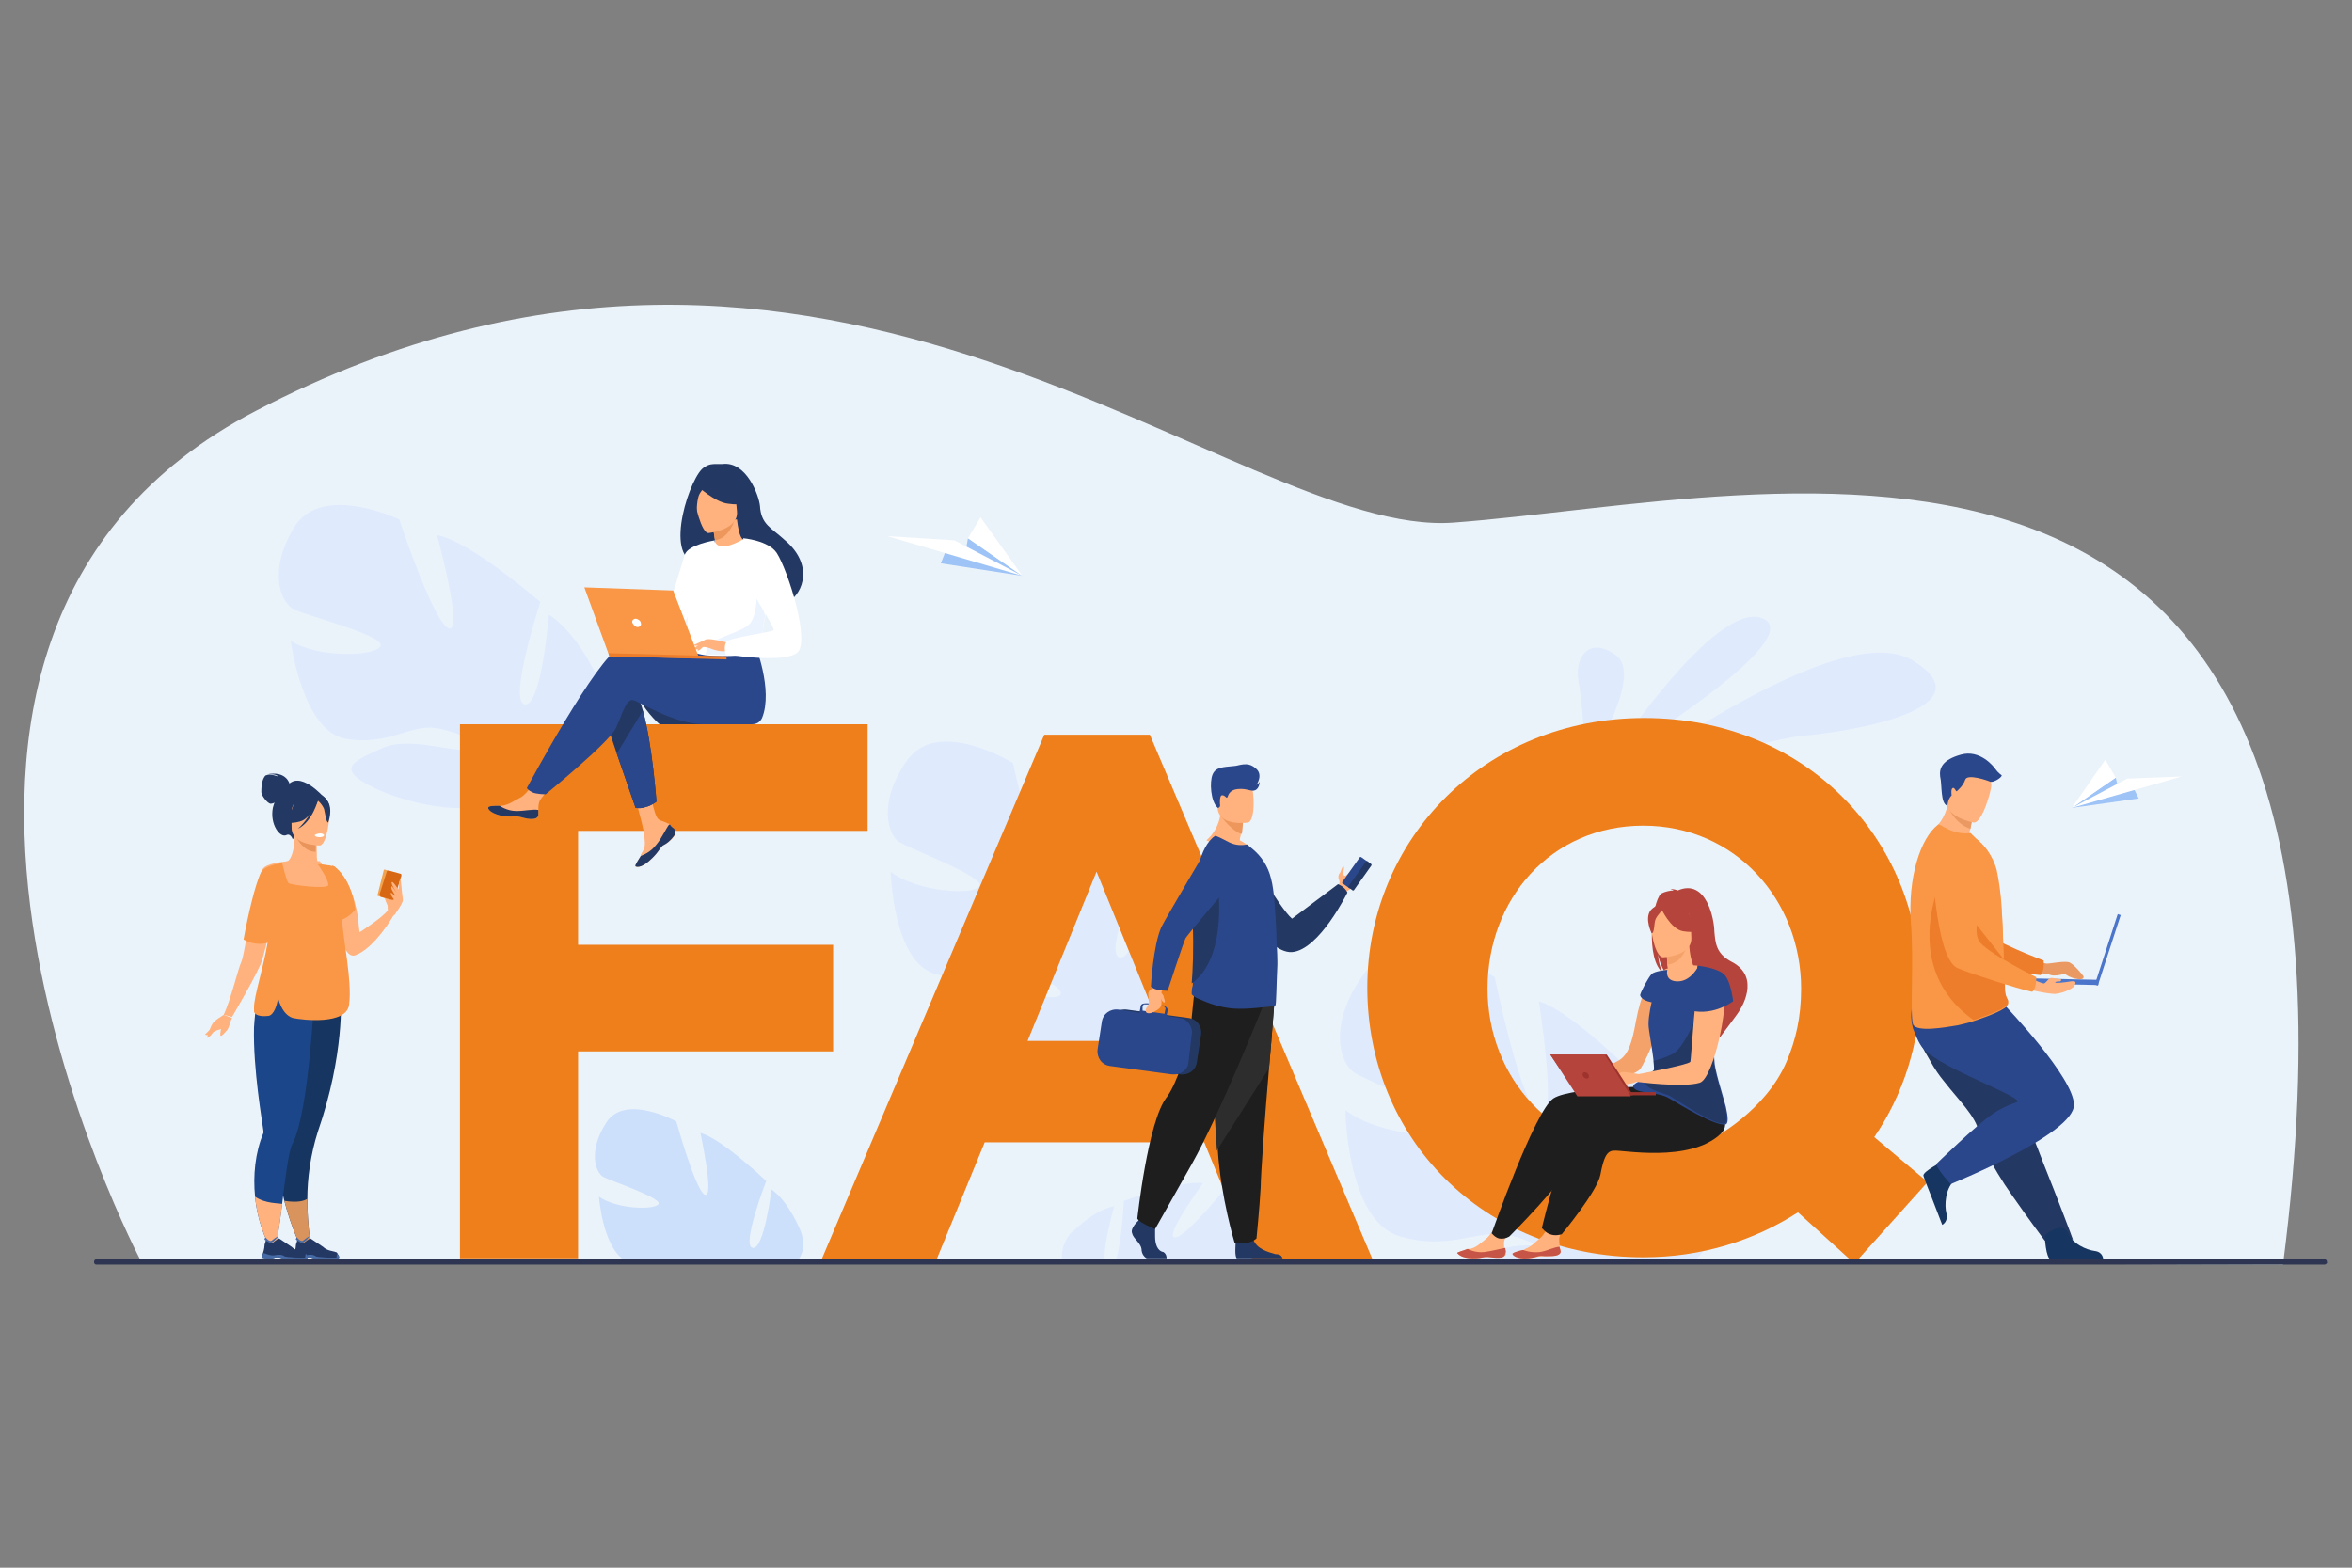 <?xml version="1.0" encoding="utf-8"?>
<!-- Generator: Adobe Illustrator 25.4.1, SVG Export Plug-In . SVG Version: 6.00 Build 0)  -->
<svg version="1.1" id="Слой_1" xmlns="http://www.w3.org/2000/svg" xmlns:xlink="http://www.w3.org/1999/xlink" x="0px" y="0px"
	 viewBox="0 0 225 150" style="enable-background:new 0 0 225 150;" xml:space="preserve">
<rect x="0" y="0" width="225" height="150" fill="#808080" stroke="none"/>
<style type="text/css">
	.st0{fill:#EBF3FA;}
	.st1{fill:#DFEBFD;}
	.st2{fill:#CDE0FB;}
	.st3{fill:#FFB27D;}
	.st4{fill:#233862;}
	.st5{fill:#E8945B;}
	.st6{fill:#163560;}
	.st7{fill:#1C468A;}
	.st8{fill:#F99746;}
	.st9{fill:#F1A34F;}
	.st10{fill:#D86713;}
	.st11{fill:#D9935C;}
	.st12{fill:#466AA5;}
	.st13{fill:#FFFFFF;}
	.st14{fill:#9EC3F6;}
	.st15{fill:#EF7F1A;}
	.st16{fill:#F4A269;}
	.st17{fill:#C65447;}
	.st18{fill:#1E1E1E;}
	.st19{fill:#B5453C;}
	.st20{fill:#2B478B;}
	.st21{fill:#9E332E;}
	.st22{fill:#EA9963;}
	.st23{fill:#ED7D2B;}
	.st24{fill:#4A75CB;}
	.st25{fill:#2D2D2D;}
	.st26{fill:#ED975D;}
	.st27{fill:#2E3552;}
	.st28{fill:#EBF3FF;}
</style>
<g>
	<path class="st0" d="M218.4,121l-40.5-0.1l-18.5,0l-4,0l-14.4,0l-17.6,0l-15.3,0h-0.9l-4,0l-35.3-0.1l-17.7,0l-1.7,0l-9.7,0
		l-25.3-0.1c0,0-31.4-59.4,11-81.4C79.2,10.8,118.1,51.6,139.1,50C169.9,47.7,230.1,30.5,218.4,121z"/>
	<g>
		<path class="st1" d="M153.8,73c0,0,10.4-15.9,14.9-13.8C173.1,61.3,153.8,73,153.8,73z"/>
		<path class="st1" d="M153.4,75.7c0,0,22.3-17,29.6-12.5s-5.6,6.8-10.5,7.2C167.7,70.9,153.4,75.7,153.4,75.7z"/>
		<path class="st1" d="M151.7,73.2c0,0,0-0.7-0.1-1.6c-0.1-1.9-0.3-4.9-0.6-6.4c-0.4-2.3,1-4.4,3.6-2.5c2.6,1.9-2.3,9.7-2.3,9.7
			L151.7,73.2z"/>
	</g>
	<path class="st2" d="M76.4,120.5l-10.2,0c-0.3-0.1-0.6,0-1,0l-5.6,0c-2-1.5-2.3-6-2.3-6c1.7,1.2,5.3,1.3,5.7,0.7
		c0.3-0.6-4.6-2.2-5.3-2.6c-0.7-0.4-1.5-2.4,0.3-5.2c1.8-2.8,6.7-0.1,6.7-0.1s1.8,6.5,2.7,7c1,0.5-0.4-5.9-0.4-5.9
		c2,0.5,6.3,4.6,6.3,4.6s-2.4,6.2-1.3,6.4c1.1,0.2,1.8-5.6,1.8-5.6c1.7,1.2,2.8,4,2.8,4C77,118.9,76.9,119.8,76.4,120.5z"/>
	<path class="st1" d="M28.1,50.5c2.6-4.4,10.1-0.8,10.1-0.8s3.2,9.7,4.7,10.4c1.5,0.6-1.1-8.9-1.1-8.9c3.1,0.5,9.9,6.4,9.9,6.4
		s-3.1,9.5-1.5,9.8c1.6,0.2,2.3-8.6,2.3-8.6c2.7,1.7,4.6,5.9,4.6,5.9c1.9,6.6-6.6,8.7-6.6,8.7s-1,3.3,0,7.7l0,0c0,0,0.3,0.8,0.4,2.2
		L50.3,83c0-0.2,0-0.5-0.1-0.7c0,0,0,0,0,0v0c0-0.1-0.1-0.3-0.1-0.6l0,0l0,0c-0.1-0.5-0.2-1-0.2-1.2l0,0c-0.3-1.7-0.9-4-1.5-4.6
		c0,0,0.1-0.1,0.3-0.3c-0.1,0.1-0.2,0.2-0.3,0.3c-2.2,2.6-9.2,1.2-12.8-0.6c-3.6-1.8-1.7-2.5,0.9-3.7c2.5-1.2,6.8,0.4,8.2,0.1
		c1.5-0.3-0.2-1.5-2.8-2c-2.6-0.5-4.6,1.7-8.8,1c-4.2-0.7-5.3-9.4-5.3-9.4c2.6,1.7,8.2,1.5,8.6,0.5s-7.2-2.9-8.3-3.5
		C27,57.8,25.5,54.9,28.1,50.5z"/>
	<path class="st1" d="M86.8,72.7c3-4.1,10.1,0.3,10.1,0.3s2.2,10,3.6,10.7c1.4,0.8-0.2-8.9-0.2-8.9c3.1,0.8,9.2,7.3,9.2,7.3
		s-4,9.1-2.4,9.5c1.6,0.4,3.1-8.3,3.1-8.3c2.5,1.9,3.9,6.3,3.9,6.3c1.3,6.7-7.4,8-7.4,8s-1.3,3.2-0.7,7.6l0,0c0,0,0.2,0.9,0.2,2.2
		l-0.8-0.3c0-0.2,0-0.5,0-0.7c0,0,0,0,0,0v0c0-0.1,0-0.3,0-0.6l0,0l0,0c-0.1-0.6-0.1-1-0.1-1.2l0,0c-0.2-1.7-0.5-4-1-4.7
		c0,0,0.1-0.1,0.3-0.3c-0.1,0.1-0.2,0.2-0.3,0.3c-2.4,2.3-9.2,0.3-12.7-1.9c-3.4-2.2-1.4-2.6,1.2-3.5c2.6-0.9,6.6,1.1,8.1,0.9
		c1.5-0.2-0.1-1.5-2.6-2.3c-2.5-0.8-4.7,1.3-8.8,0.1c-4.1-1.1-4.3-9.8-4.3-9.8c2.4,1.9,7.9,2.3,8.5,1.4c0.6-0.9-6.8-3.6-7.8-4.3
		C85,79.8,83.9,76.8,86.8,72.7z"/>
	<g>
		<path class="st1" d="M106.6,115.4c0,0-1.1,3.8-0.9,5.2l-4.1,0c-0.1-0.8,0.1-1.7,0.8-2.6C102.5,118,104.5,115.8,106.6,115.4z"/>
		<path class="st1" d="M122.1,120.7l-15.4,0c0.6-1.6,0.8-5.8,0.8-5.8s5.5-2,7.6-1.7c0,0-3.8,5.2-2.7,5.2s5.3-5.3,5.3-5.3
			s5.5-0.5,6.1,2.8C124.1,118.8,122.9,120.3,122.1,120.7z"/>
	</g>
	<path class="st1" d="M154.5,120.8l-14.6,0c0.9-0.4,2.2-0.8,3.5-1.2C146.7,118.4,151.2,119.9,154.5,120.8z"/>
	<path class="st1" d="M161.9,120.8l-13.2,0c0.3-0.6-1.4-1.8-3.9-2.5c-3.1-1-5.8,1.5-10.9,0c-5.1-1.5-5.2-12.1-5.2-12.1
		c3,2.4,9.7,2.9,10.4,1.8c0.7-1.1-8.3-4.5-9.6-5.4c-1.3-0.9-2.6-4.6,1.1-9.6c3.7-5,12.4,0.5,12.4,0.5s2.5,12.3,4.3,13.2
		c1.8,1-0.1-10.9-0.1-10.9c3.7,1.1,11.2,9.1,11.2,9.1s-5.1,11.2-3.1,11.7c2,0.5,4-10.1,4-10.1c3.1,2.4,4.7,7.8,4.7,7.8
		C164.7,117.3,163.6,119.4,161.9,120.8z"/>
	<g>
		<g>
			<g>
				<g>
					<path class="st3" d="M37.1,86.7c0,0-0.4-0.9-0.3-0.9c0.1-0.1,0.4-0.1,0.4,0.1C37.2,86,37.1,86.7,37.1,86.7z"/>
					<path class="st4" d="M31,76.3c0,0-2.4-2.8-3.6-1c0,0-0.9,0.4-1.3,2c-0.3,1.6,0.7,2.9,1.3,2.6c0.4-0.2,0.6,0.4,0.6,0.4L31,76.3z
						"/>
					<path class="st3" d="M34,91.4c1.9-0.7,3.7-3.9,3.7-3.9l-0.6-0.4c-0.5,0.7-2.7,2.1-2.7,2.1c-0.1-0.6-0.1-1.2-0.2-1.7
						c-0.6-3.4-2-4.4-2.4-4.6c-0.1,0-0.1,0-0.1,0s0,0,0,0.1c0,0.1,0,0.3,0,0.6C31.8,85.7,32.4,92,34,91.4z"/>
					<path class="st4" d="M27.7,75c0,0-0.3-1.3-2.2-0.9c0,0,0.9-0.1,1.1,0.2c0,0-0.7-0.3-1.2-0.1C25,74.6,25,75.5,25,75.8
						s0.6,1.1,0.9,1.1c0.3,0,0.7-0.3,0.7-0.3L27.7,75z"/>
					<path class="st3" d="M24.9,94.9c0.9-2.1,1.4-2.7,1.4-3.3c0-0.5-0.2-1.1-0.7-2.5c-0.1-0.3-0.2-0.7-0.2-1
						c-0.4-2.6,1.1-5.5,2.1-5.7c0.3-0.1,0.7-1,0.7-2.6l0.1,0l2,0.4c0,0,0,0.6,0,1.2c0,0.5,0,1,0.1,1c0.1,0,0.2,0,0.2,0
						s1.7,2.3,1.8,4.5c0.1,2.2-1.3,3.1,0,7.4C33.7,98.9,24.4,96.1,24.9,94.9z"/>
					<path class="st5" d="M30.2,80.3c0,0,0,0.6,0,1.2c-1.1,0-1.7-1.1-2-1.6L30.2,80.3z"/>
					<path class="st4" d="M28,79.7c0,0-0.6-0.9-0.7-1.7c-0.1-0.6,0.2-2.7,2.3-2.4c0,0,0.6,0.1,1.2,0.5c0.5,0.3,1.1,1,0.4,2.8
						l-0.2,0.6L28,79.7z"/>
					<path class="st3" d="M30.6,80.9c0,0-2.6,0-2.7-1.6c0-1.7-0.3-2.8,1.4-2.9c1.7-0.1,2,0.5,2.2,1.1C31.6,78,31.3,80.8,30.6,80.9z"
						/>
					<path class="st4" d="M30.5,76.4c0,0-0.7,1.9-1.8,2.2c-1.1,0.3-1.6,0-1.6,0s0.9-0.7,1-1.9C28.1,76.7,29.9,75.4,30.5,76.4z"/>
					<path class="st4" d="M30.3,76.5c0,0,0.5,0.4,0.7,0.9c0.1,0.4,0.2,1.3,0.4,1.3c0,0,0.5-1.3-0.1-2.1
						C30.7,75.8,30.3,76.5,30.3,76.5z"/>
					<path class="st6" d="M27.2,114.9c0.7,2.7,1.7,4.7,1.7,4.7l0.9-0.1c0,0-0.4-2-0.4-4.8c0-1.9,0.3-4.2,1-6.4
						c2.6-7.5,2.2-12.9,2.2-12.9l-4.9,0.6l-0.2,0c0,2.3-0.1,5.3-0.1,7.7c0,2.2-0.1,3.8-0.1,3.8C26.3,109.6,26.6,112.5,27.2,114.9z"
						/>
					<path class="st3" d="M21.4,97.1l0.8,0.2c0,0,2.6-4.4,2.9-5.5c0.1-0.4,0.3-1.1,0.5-1.9c0.5-1.7,1.1-3.8,1.1-3.8l0.2-0.8l0.7-2.9
						c0,0-1.3,0.1-2,0.4c-0.2,0.1-0.4,0.2-0.5,0.4c-0.5,1.2-1.1,4.3-1.5,6.4c-0.2,1.2-0.4,2.2-0.5,2.4
						C22.8,92.6,22.1,95.6,21.4,97.1z"/>
					<path class="st7" d="M24.4,114.5c0.3,3,1.5,5,1.5,5l0.4,0.3c0,0,0.4-2.1,0.7-4.7c0.3-2.4,0.6-5,1-5.7
						c1.6-3.1,2.1-14.7,2.1-14.7l-5-0.2c-0.5,0.8-0.7,2.2-0.8,3.8c-0.1,4,0.8,9.1,0.9,9.9l0,0c0,0.1,0,0.1,0,0.2
						C24.4,110.3,24.2,112.5,24.4,114.5z"/>
					<path class="st4" d="M30.4,76.6c0,0-0.5,2-1.9,2.7c0,0,1.4-1.2,1.5-2.6C30.1,75.3,30.4,76.6,30.4,76.6z"/>
					<path class="st8" d="M24.3,96.4c0,0.2,0,0.3,0,0.4c0.1,0.3,0.5,0.5,1.4,0.4c0.5-0.1,0.8-1,0.9-1.7c0.3,1.1,0.8,1.7,1.4,1.9
						c0.9,0.2,5.2,0.7,5.4-1.3c0.3-2.3-0.6-6.2-0.7-8.4c0.1-0.8,0.2-1.4,0.2-2c0-1.5-0.5-2.4-0.8-2.7c-0.1-0.1-0.2-0.1-0.6-0.2
						c-0.2,0-0.5-0.1-0.9-0.1c0,0-0.2,0-0.2,0c0.1,0.1,1.1,1.6,1,2c-0.1,0.4-3.5,0-3.8-0.2c-0.2-0.2-0.6-1.9-0.6-1.9
						s-1.2,0.1-1.8,0.6c0,0,0,0,0,0c-0.1,0.1-0.1,0.1-0.2,0.2c-0.6,1.2-1.3,4.3-1.7,6.5c1.1,0.6,2,0.4,2.3,0.3
						C25.2,92.6,24.3,95.3,24.3,96.4z"/>
					<path class="st3" d="M37.1,87.1c0-0.1-0.1-1.3,0.1-1.5S37.9,85,38,85c0.1,0,0.7,0.7,0.5,1.3c-0.2,0.5-0.8,1.3-0.8,1.3
						L37.1,87.1z"/>
					<g>
						<path class="st9" d="M36.1,85.7l1.2,0.4c0,0,0.1,0,0.1-0.1l0.7-2.3c0,0,0-0.1-0.1-0.1l-1.2-0.4c0,0-0.1,0-0.1,0.1L36.1,85.7
							C36.1,85.6,36.1,85.6,36.1,85.7z"/>
						<path class="st10" d="M36.4,85.8l1.1,0.3c0.1,0,0.2,0,0.2-0.1l0.7-2.2c0-0.1,0-0.2-0.1-0.2l-1.1-0.3c-0.1,0-0.2,0-0.2,0.1
							l-0.7,2.2C36.3,85.7,36.4,85.7,36.4,85.8z"/>
					</g>
					<path class="st3" d="M24.4,114.5c0.3,3,1.5,5,1.5,5l0.4,0.4c0,0,0.4-2.2,0.7-4.7C26.7,115.1,25.4,115.2,24.4,114.5z"/>
					<path class="st11" d="M27.2,114.9c0.7,2.7,1.7,4.7,1.7,4.7l0.9-0.1c0,0-0.4-2-0.4-4.8C29.1,114.9,28.5,115.1,27.2,114.9z"/>
					<g>
						<path class="st4" d="M28.4,120.4H29c0.2,0,0.3-0.1,0.5-0.1c0.3,0,0.4,0.1,0.5,0.1c0,0,0,0,0,0h2.4c0.1-0.1,0-0.3-0.1-0.4
							c0-0.1-0.1-0.2-0.2-0.2c-0.2-0.1-0.8-0.1-1.2-0.5c-0.3-0.2-1.2-0.8-1.2-0.8h0c0,0-0.1,0-0.6,0.4c-0.2,0.2-0.6-0.3-0.6-0.3
							s-0.1,0.1-0.1,0.2c0,0.1-0.1,0.2-0.1,0.4c0,0.2-0.1,0.6-0.2,0.9c-0.1,0.2-0.1,0.3-0.1,0.3S27.9,120.3,28.4,120.4z"/>
						<path class="st12" d="M28.3,118.6c0.1,0.1,0.4,0.3,0.6,0.3c0.3,0,0.7-0.6,0.7-0.6h0c0,0-0.1,0-0.6,0.4
							c-0.2,0.2-0.6-0.3-0.6-0.3S28.3,118.5,28.3,118.6z"/>
						<path class="st12" d="M28.4,120.4H29c0.2,0,0.3-0.1,0.5-0.1c0.3,0,0.4,0.1,0.5,0.1c0,0,0,0,0,0h2.4c0.1-0.1,0-0.3-0.1-0.4
							c-0.1-0.1-0.1,0.3-0.1,0.3c0,0.1-1.9,0-2-0.1c-0.1-0.1-0.4-0.2-0.9-0.1c-0.4,0.1-1-0.2-1.1-0.2c-0.1,0.2-0.1,0.3-0.1,0.3
							S27.9,120.3,28.4,120.4z"/>
					</g>
					<g>
						<path class="st4" d="M25.4,120.4H26c0.2,0,0.3-0.1,0.5-0.1c0.3,0,0.4,0.1,0.5,0.1c0,0,0,0,0,0h2.4c0.1-0.1,0-0.3-0.1-0.4
							c0-0.1-0.1-0.2-0.2-0.2c-0.3-0.1-0.8-0.1-1.2-0.5c-0.3-0.2-1.2-0.8-1.2-0.8h0c0,0-0.1,0-0.6,0.4c-0.2,0.2-0.6-0.3-0.6-0.3
							s-0.1,0.1-0.1,0.2c0,0.1-0.1,0.2-0.1,0.4c0,0.2-0.1,0.6-0.2,0.9c-0.1,0.2-0.1,0.3-0.1,0.3S24.9,120.3,25.4,120.4z"/>
						<path class="st12" d="M25.3,118.6c0.1,0.1,0.4,0.3,0.6,0.3c0.3,0,0.7-0.6,0.7-0.6h0c0,0-0.1,0-0.6,0.4
							c-0.2,0.2-0.6-0.3-0.6-0.3S25.3,118.5,25.3,118.6z"/>
						<path class="st12" d="M25.4,120.4H26c0.2,0,0.3-0.1,0.5-0.1c0.3,0,0.4,0.1,0.5,0.1c0,0,0,0,0,0h2.4c0.1-0.1,0-0.3-0.1-0.4
							c-0.1-0.1-0.1,0.3-0.1,0.3c0,0.1-1.9,0-2-0.1c-0.1-0.1-0.4-0.2-0.9-0.1c-0.4,0.1-1-0.2-1.1-0.2c-0.1,0.2-0.1,0.3-0.1,0.3
							S24.9,120.3,25.4,120.4z"/>
					</g>
					<path class="st8" d="M31.8,82.8c0,0,1.7,0.8,2.2,4.2c0,0-0.5,0.7-1.3,1c-0.1,0-0.2,0.1-0.3,0.1C31.5,88.1,31.8,82.8,31.8,82.8z
						"/>
					<path class="st3" d="M38.1,85.1c0,0-0.5-0.8-0.6-0.7c-0.2,0.1,0.5,1.1,0.5,1.1s-0.5-0.7-0.5-0.7c-0.2,0.1,0.1,0.6,0.4,1
						c0,0-0.5-0.4-0.5-0.4c-0.1,0.3,0.5,0.9,0.5,0.9l0.3-0.7L38.1,85.1L38.1,85.1z"/>
					<path class="st3" d="M38.5,85.8c0-0.1-0.2-2-0.2-1.8c-0.1,0.2-0.2,1.2-0.2,1.2L38.5,85.8z"/>
				</g>
			</g>
			<path class="st13" d="M30.1,79.9c0,0,0,0.2,0.5,0.2c0,0,0.4,0,0.4-0.2C31,79.8,30.6,79.6,30.1,79.9z"/>
		</g>
		<path class="st3" d="M21.4,97.1c0,0-1,0.6-1.1,0.9c-0.2,0.3-0.5,1.3-0.5,1.3s0.2,0,0.5-0.4c0.2-0.4,1.1-0.4,1.3-0.6
			c0.3-0.2,0.6-0.9,0.6-0.9L21.4,97.1z"/>
		<path class="st3" d="M22.1,97.6c0,0-0.2,0.8-0.4,1s-0.5,0.6-0.6,0.5c-0.1-0.1,0.1-0.9,0.1-0.9L22.1,97.6z"/>
		<path class="st3" d="M20.5,98.1c0,0-0.9,0.9-0.9,0.9s0.3,0.1,0.4,0C20.1,98.9,20.5,98.1,20.5,98.1z"/>
	</g>
	<g>
		<polygon class="st14" points="90,53.9 97.8,55.1 92.6,51.5 92.4,52.6 90.4,52.9 		"/>
		<polygon class="st13" points="97.8,55.1 91.3,51.7 84.9,51.3 		"/>
		<polygon class="st13" points="92.6,51.5 97.8,55.1 93.8,49.5 		"/>
	</g>
	<g>
		<polygon class="st14" points="204.6,76.4 198.2,77.3 202.4,74.4 202.6,75.3 204.2,75.6 		"/>
		<polygon class="st13" points="198.2,77.3 203.5,74.5 208.7,74.3 		"/>
		<polygon class="st13" points="202.4,74.4 198.2,77.3 201.4,72.7 		"/>
	</g>
	<path class="st15" d="M44,69.3h39v10.2H55.3v10.9h24.4v10.2H55.3v19.8H44V69.3z"/>
	<path class="st15" d="M99.9,70.3H110l21.3,50.2h-11.5l-4.6-11.2h-21l-4.6,11.2H78.6L99.9,70.3z M111.5,99.6l-6.6-16.2l-6.6,16.2
		H111.5z"/>
	<path class="st15" d="M172,116c-4.2,2.7-9.2,4.3-14.8,4.3c-15.4,0-26.4-11.5-26.4-25.8c0-14.2,11.2-25.8,26.5-25.8
		s26.4,11.5,26.4,25.8c0,5.2-1.6,10.2-4.4,14.3l5.1,4.3l-7,7.8L172,116z M163.9,108.9c0,0,5-2.6,7-7.3c0.9-2.1,1.4-4.3,1.4-7
		c0-8.5-6.3-15.6-15.1-15.6s-14.9,7-14.9,15.6c0,8.5,6.3,15.6,15.1,15.6C159.8,110.2,162,109.7,163.9,108.9z"/>
	<g>
		<path class="st16" d="M157.8,93.8c0,0-0.8,1.2-1.3,3.9c-0.4,2.3-0.8,3.1-1.4,3.6c-0.6,0.5-4,1.9-4,1.9l0.3,0.6
			c0,0,4.9-0.7,5.5-1.5c0.6-0.8,2.7-5.7,2.5-6.8C159.2,94.3,157.8,93.8,157.8,93.8z"/>
		<g>
			<path class="st3" d="M144.1,119.9c-0.1,0.5-0.7,0.5-1.5,0.4c-0.8-0.1-0.6,0.1-1.7,0.1c-1.1,0-1.4-0.4-1.5-0.5
				c0-0.1,0.5-0.2,1-0.4c0.1,0,0.1,0,0.2,0c0.6-0.1,1.1-0.6,1.6-1c0.5-0.4,1.2-1.8,1.2-1.8l1.5,0c0,0-0.7,1.2-0.9,1.8
				c-0.2,0.3-0.1,0.7-0.1,1C144.1,119.6,144.1,119.8,144.1,119.9z"/>
			<path class="st17" d="M142.6,120.3c-0.8-0.1-0.6,0.1-1.7,0.1c-1.1,0-1.4-0.4-1.5-0.5c0-0.1,0.5-0.2,1-0.4l0,0
				c0,0,0.7,0.4,1.6,0.3c0.7-0.1,1.5-0.3,2-0.4c0,0.2,0.1,0.3,0,0.5C144,120.4,143.4,120.4,142.6,120.3z"/>
		</g>
		<path class="st18" d="M160.1,103.9c0,0-9.7,0-11.5,1.2s-5.9,12.9-5.9,12.9s0.3,0.4,0.7,0.5c0.6,0.1,1-0.2,1-0.2s5.5-5.5,5.8-7
			c0.3-1.5,0.2-2.8,0.9-2.9c0.7,0,9,1,10.3-1.2c1.3-2.2,0.2-4.4,0.2-4.4L160.1,103.9z"/>
		<g>
			<path class="st3" d="M149.3,119.7c0,0.5-0.7,0.5-1.5,0.5s-0.6,0.1-1.6,0.2c-1.1,0.1-1.5-0.3-1.5-0.4c-0.1-0.1,0.5-0.3,1-0.4
				c0.1,0,0.1,0,0.2-0.1c0.6-0.2,1-0.7,1.5-1.1c0.5-0.4,1.1-1.9,1.1-1.9l1.5-0.1c0,0-0.6,1.3-0.8,1.9c-0.1,0.3,0,0.7,0,1
				C149.2,119.4,149.3,119.5,149.3,119.7z"/>
			<path class="st17" d="M147.8,120.2c-0.8-0.1-0.6,0.1-1.6,0.2c-1.1,0.1-1.5-0.3-1.5-0.4c-0.1-0.1,0.5-0.3,1-0.4l0,0
				c0,0,0.7,0.3,1.6,0.2c0.7-0.1,1.4-0.5,1.9-0.5c0,0.2,0.1,0.3,0.1,0.5C149.2,120.2,148.6,120.2,147.8,120.2z"/>
		</g>
		<path class="st18" d="M162,104.5c0,0-8.5,0.4-10.3,1.6c-1.8,1.2-4.2,11.4-4.2,11.4s0.4,0.5,0.8,0.6c0.5,0.2,1.1,0,1.1,0
			s3.4-4.1,3.7-5.7s0.6-2.3,1.3-2.3c0.7-0.1,7.2,1.2,10.2-1.6C166.4,106.8,162,104.5,162,104.5z"/>
		<path class="st19" d="M159.1,93.1c-0.2-0.3-0.4-0.8-0.5-1.8c0,0.1,0.3,1.3,0.8,1.9c2,1.1,5.1,5.3,5.1,6.1c0,0,1.9-2.5,1.9-2.6
			c0,0,2.2-3.2-0.8-4.7c-1.5-0.8-1.5-1.9-1.6-2.9c0-1-0.7-5.1-3.5-3.9c0,0-0.5-0.2-0.7-0.1c0,0,0.2,0,0.3,0.1
			c-0.3,0-0.8,0.1-1.2,0.3C158,86.4,157.4,91.8,159.1,93.1z"/>
		<path class="st3" d="M162.4,92.4c0,0-0.8-0.1-1.6,0c-0.5,0.1-1.1,0.2-1.4,0.3c-0.8,0.3-0.7,1.7,0.9,1.4
			C161.9,93.9,162.5,92.8,162.4,92.4z"/>
		<path class="st3" d="M159.5,93.4c0,0-0.2,1.1,0.8,1.1c0.7,0,2.1-0.9,2-1.4c-0.1-0.3-0.6-1-0.7-2.6l-0.1,0l-2.1,0.6
			c0,0,0.1,0.7,0.1,1.3C159.6,92.8,159.6,93.3,159.5,93.4z"/>
		<path class="st16" d="M159.4,91c0,0,0.1,0.7,0.1,1.3c1.2-0.1,1.7-1.2,1.9-1.8L159.4,91z"/>
		<path class="st19" d="M161.7,90.2c0,0,0.6-1,0.6-1.9c0.1-0.6-0.4-2.8-2.6-2.3c0,0-0.6,0.1-1.2,0.6c-0.5,0.4-1.1,1.1-0.2,3l0.2,0.6
			L161.7,90.2z"/>
		<path class="st3" d="M159.1,91.6c0,0,2.8-0.1,2.7-1.9c-0.1-1.7,0.2-2.9-1.6-2.9c-1.8,0-2.1,0.7-2.2,1.3
			C157.8,88.7,158.3,91.6,159.1,91.6z"/>
		<path class="st19" d="M158.9,86.9c0,0,0.9,2,2.1,2.2c1.2,0.2,1.7-0.1,1.7-0.1s-0.9-0.7-1.2-1.9C161.4,87.1,159.4,85.8,158.9,86.9z
			"/>
		<path class="st19" d="M159.1,87c0,0-0.5,0.5-0.7,0.9s-0.1,1.4-0.4,1.4c0,0-0.7-1.4-0.1-2.2C158.6,86.3,159.1,87,159.1,87z"/>
		<path class="st20" d="M156.3,104.1c0.2,0.3,0.9,0.4,1.7,0.5c0.6,0.1,1.2,0.2,1.7,0.5c1,0.6,4.3,2.6,5.3,2.5c0.4,0,0.3-0.8,0.1-1.7
			c-0.4-1.5-1.1-3.6-1.1-4.5c0-0.5-0.2-1.7-0.4-3c0-0.1,0-0.2-0.1-0.3c-0.4-2.6-1-5.7-1-5.7s-0.7,1.5-2,1.5s-1-1.1-1-1.1
			s-1.2,0.1-1.5,0.4s-1,1.6-1.1,2c0,0,0,0.5,1.1,0.7c0,0-0.3,1.2-0.3,2.1c0,0.6,0.4,2.5,0.5,3.7c0,0.4,0.1,0.8,0,0.9
			c-0.1,0.2-0.4,0.4-0.7,0.6C156.8,103.4,156,103.8,156.3,104.1z"/>
		<path class="st4" d="M157.4,103c-0.7,1.2,2,1.6,2.4,1.9c1,0.6,4.1,2.7,5.1,2.6c0.4,0,0.3-0.8,0.1-1.7c-0.4-1.5-1.1-3.6-1.1-4.5
			c0-0.5-0.2-1.7-0.4-3l-1.2-1.1c0,0-1.2,3.2-2.4,3.7c-0.6,0.3-1.3,0.5-1.7,0.6c0,0.4,0.1,0.8,0,0.9
			C158,102.6,157.7,102.8,157.4,103z"/>
		<path class="st3" d="M162.7,93.4c0,0,1-0.6,2,0.5c1,1.1-0.7,9.3-2.1,9.7c-1.6,0.5-6.1-0.1-6.1-0.1l0.1-0.7c0,0,4.9-0.9,5.1-1.2
			C161.8,101.4,162.2,93.5,162.7,93.4z"/>
		<path class="st20" d="M162.4,92.4c0,0,2,0.2,2.6,0.9c0.6,0.7,0.8,2.5,0.8,2.5s-1.8,1.4-4,0.9L162.4,92.4z"/>
		<path class="st3" d="M156.9,102.8c0,0-1.6-0.3-1.8-0.2c-0.2,0.1-1.2,1-1.1,1.1c0.1,0.2,0.5,0.3,1,0.2c0.5-0.2,1.5-0.2,1.6-0.5
			C156.9,103.2,156.9,102.8,156.9,102.8z"/>
		<g>
			<rect x="155.7" y="104.5" class="st21" width="2.7" height="0.3"/>
			<path class="st21" d="M156.2,104.8c0-0.1-2.5-3.9-2.5-3.9h-5.4l2.7,3.9L156.2,104.8z"/>
			<path class="st19" d="M156,104.9c0-0.1-2.5-4-2.5-4h-5.2l2.6,4H156z"/>
			<path class="st21" d="M151.4,102.9c0.1,0.2,0.2,0.3,0.4,0.3c0.2,0,0.2-0.1,0.2-0.3c-0.1-0.2-0.2-0.3-0.4-0.3
				C151.4,102.6,151.4,102.7,151.4,102.9z"/>
		</g>
	</g>
	<g>
		<path class="st22" d="M194.1,91.5c0,0,1.3,0.7,1.7,0.7c0.4,0,1.8-0.3,2.2-0.1c0.4,0.2,1.1,1,1.3,1.3c0.2,0.5-1,0.3-1.6-0.1
			c-0.1-0.1-0.2-0.1-0.3-0.1c-0.3,0.1-0.9,0.2-1.2,0.1c-0.4-0.2-2.5-0.3-2.5-0.3L194.1,91.5z"/>
		<path class="st23" d="M184.2,81.4c0,0,1.4,9.6,3.6,10.4c1.1,0.4,6,1.4,7.4,1.5c0,0,0.4-0.3,0.3-1.4c0,0-5.1-1.9-5.8-2.9
			c-1.1-1.5,0.7-6.2-0.7-7.6C187.6,80,185.4,79.4,184.2,81.4z"/>
		<path class="st4" d="M184.7,101.6c0.4,0.7,0.8,1.3,1.3,1.9c1.4,1.8,3,3.3,3.3,4.8c0.1,0.3,0.1,0.6,0.3,0.9s0.3,0.7,0.4,1
			c0.6,1.3,1.5,2.8,2.5,4.2c1.6,2.3,3.1,4.3,3.1,4.3l2.7-0.1c-0.1-0.3-1.3-3.5-2.9-7.5c-0.6-1.6-1.3-3.3-2-5
			c-0.1-0.2-0.2-0.4-0.3-0.7c-0.2-0.5-0.4-1-0.6-1.5c-1.5-3.7-2.7-6.7-2.7-6.7s-6-2.3-6.6-0.8C182.7,97.7,183.1,98.9,184.7,101.6z"
			/>
		<path class="st6" d="M195.6,118.2c0,0,0.1,2.3,0.6,2.3c0.1,0,2.2,0,2.2,0l2.8,0c0,0,0-0.7-0.8-0.8c-0.8-0.1-2.2-0.7-2.6-1.8
			C197.2,116.8,195.6,118.2,195.6,118.2z"/>
		<path class="st6" d="M185.9,111.1c0,0-2,1-1.9,1.4c0,0.1,0.8,2.1,0.8,2.1l1,2.6c0,0,0.6-0.3,0.4-1.1c-0.2-0.8-0.1-2.3,0.7-3.1
			C187.8,112,185.9,111.1,185.9,111.1z"/>
		<path class="st20" d="M186.6,113.3c0,0-1.1-1.2-1.4-1.9c0,0,3.9-3.8,5.4-4.8c1.6-1.1,2.7-1.1,2.4-1.3c-0.9-0.9-8-3.4-9.2-5.2
			c-0.4-0.6-0.6-1.2-0.8-1.7c-0.3-1.1-0.1-1.9-0.1-1.9l8.9-0.3c0,0,6.6,6.9,6.6,9.5C198.5,108.5,186.6,113.3,186.6,113.3z"/>
		<path class="st3" d="M189.5,80.8c-1.8,0.5-4.8-1.2-4.8-1.2s1.2-0.8,1.6-2.5c0-0.1,0-0.2,0.1-0.3c0.2,0,0.5-0.1,0.9-0.2l1.4,1.2
			c0,0,0,0.5-0.2,1.4c0,0.2-0.1,0.3-0.1,0.5C189.1,80.2,189.5,80.8,189.5,80.8z"/>
		<path class="st8" d="M182.8,88.3c0.3,3.5-0.1,8.8,0.2,9.7c0.3,0.8,3.1,0.3,4.3,0.1c0.4-0.1,0.9-0.2,1.5-0.4
			c1.5-0.5,3.1-1.1,3.3-1.6c0,0,0,0,0-0.1c0-0.1,0-0.1,0-0.2c-0.1-0.2-0.3-0.5-0.3-1.1c0-0.7,0-1.5-0.1-2.4c0-0.1,0-0.2,0-0.3v0
			c0,0,0,0,0-0.1c0-1-0.1-2-0.1-3c0-0.6-0.1-1.3-0.1-1.9c-0.1-1.6-0.3-2.9-0.5-3.8c-0.4-1.4-1.2-2.4-2-3l-0.5-0.5
			c-0.6,0.1-1.3,0-2-0.3c-0.7-0.3-1-0.6-1.1-0.5C183.7,80.2,182.5,84,182.8,88.3z"/>
		<path class="st23" d="M188.8,97.6c1.5-0.5,3.1-1.1,3.3-1.6c0,0,0,0,0-0.1c0-0.1,0-0.1,0-0.2c-0.1-0.2-0.3-0.5-0.3-1.1
			c0-0.7,0-1.5-0.1-2.4c0-0.1,0-0.2,0-0.3v0c0,0,0,0,0-0.1l-6-7.6C185.7,84.2,181.7,92.6,188.8,97.6z"/>
		<path class="st22" d="M188.7,77.9c0,0,0,0.5-0.2,1.4c-1.3-0.4-2-1.7-2.2-2.2c0-0.1,0-0.2,0.1-0.3c0.2,0,0.5-0.1,0.9-0.2
			L188.7,77.9z"/>
		<path class="st3" d="M188.8,78.7c0,0-2.9-0.5-2.6-2.3c0.3-1.8,0.2-3.1,2.1-2.9s2.1,1,2.2,1.6C190.5,75.7,189.6,78.8,188.8,78.7z"
			/>
		<g>
			
				<rect x="198.1" y="90.8" transform="matrix(0.309 -0.951 0.951 0.309 52.83 254.55)" class="st24" width="7.1" height="0.3"/>
			
				<rect x="196.7" y="90.3" transform="matrix(2.139814e-02 -1 1 2.139814e-02 98.725 288.861)" class="st24" width="0.5" height="7.5"/>
		</g>
		<path class="st3" d="M193.3,94.5c0,0,2.4,0.6,3.3,0.6c0.9-0.1,1.6-0.5,1.8-0.7c0.1-0.2,0.4-0.6-0.3-0.5c-0.6,0.1-1.4,0.2-1.5,0.1
			c0-0.1,0.5-0.1,0.5-0.1s0.2-0.2,0-0.2c-0.2,0-0.8-0.2-1-0.1c-0.2,0.1-0.4,0.5-0.6,0.5c-0.2,0-2-0.8-2-0.8L193.3,94.5z"/>
		<path class="st8" d="M184.8,81.8c0,0,0.3,9.7,2.4,10.8c1.1,0.5,5.8,2,7.2,2.3c0,0,0.4-0.2,0.4-1.4c0,0-4.9-2.4-5.5-3.5
			c-0.9-1.6,1.4-6.1,0.2-7.6C188.4,80.7,186.2,79.9,184.8,81.8z"/>
		<path class="st20" d="M186.3,77.1c0,0,0-0.6,0.4-1c0,0-0.1-0.6,0.1-0.7c0.2-0.1,0.3,0.4,0.4,0.3s0.6-0.5,0.8-1.1
			c0.2-0.6,2.2,0.1,2.4,0.2s1-0.3,1.1-0.6c0,0-0.4-0.3-0.6-0.6s-1.5-1.9-3.3-1.4c-1.8,0.5-2.1,1.3-2,2.1
			C185.8,75.1,185.6,76.9,186.3,77.1z"/>
	</g>
	<g>
		<g id="man_39_">
			<path class="st3" d="M130.2,83.7c-0.2,0.5-0.5,1.2-0.9,1.3c-0.4,0.2-0.6,0.4-0.6,0.4l-0.3-0.2L128,85c0,0,0,0,0-0.1
				c0-0.1,0.1-0.2,0.1-0.3c0,0,0.1-0.2,0-0.4c-0.1-0.2-0.1-0.5,0.1-0.7c0.1-0.2,0.2-0.6,0.3-0.6c0.2,0-0.1,0.7,0,0.8
				c0.1,0.1,0.2,0.1,0.2,0.1l0,0c0.5-0.2,1.1-1.5,1.4-1.3C130.3,82.6,130.3,83.5,130.2,83.7z"/>
			<g>
				<path class="st20" d="M128.4,84.5l0.7,0.5c0,0,0.1,0,0.1,0l1.7-2.4c0,0,0-0.1,0-0.1l-0.7-0.5c0,0-0.1,0-0.1,0l-1.7,2.4
					C128.4,84.4,128.4,84.4,128.4,84.5z"/>
				<path class="st4" d="M129,84.9l0.4,0.3c0,0,0.1,0,0.1,0l1.7-2.4c0,0,0-0.1,0-0.1l-0.4-0.3c0,0-0.1,0-0.1,0l-1.7,2.4
					C129,84.8,129,84.9,129,84.9z"/>
			</g>
			<path class="st4" d="M119.1,81.1c0,0,3.3,5.8,4.5,6.8l4.4-3.3c0,0,0.6,0.2,0.9,0.8c0,0-2.7,5.5-5.3,5.7s-6.3-6.5-6.3-6.5
				L119.1,81.1z"/>
			<g>
				<path class="st4" d="M111.6,120.4h-1.9c-0.2-0.1-0.5-0.4-0.5-0.9c-0.1-0.6-0.8-1-0.9-1.5c-0.2-0.5,0.6-1.2,0.6-1.2l0.1-0.2
					l0.1-0.2l1.3,0.3c0,0,0,0.3,0.1,0.7c0,0.3,0,0.6,0,0.9c0,0.7,0.2,1.4,0.8,1.5C111.6,120,111.6,120.3,111.6,120.4z"/>
				<path class="st4" d="M122.7,120.4h-4.4c-0.2-0.3-0.1-1.2-0.1-1.5c0-0.1,0-0.1,0-0.1s1.5-1.2,1.7-0.3c0,0,0,0.1,0,0.1
					c0.3,0.9,1.4,1.2,2.1,1.4C122.5,120,122.6,120.2,122.7,120.4z"/>
				<path class="st18" d="M121.9,96c0,0-0.2,2.8-0.5,6.2c-0.4,4.6-0.8,10.3-0.8,11.4c-0.1,1.9-0.4,4.9-0.4,4.9s-0.7,0.7-2.1,0.4
					c0,0-1.3-4.3-1.6-8.8c0-0.1,0-0.2,0-0.2c-0.3-4.6-0.9-14.3-0.9-14.3L121.9,96z"/>
				<path class="st25" d="M121.9,96c0,0-0.2,2.8-0.5,6.2l-5,7.9c0-0.1,0-0.2,0-0.2c-0.3-4.6-0.9-14.3-0.9-14.3L121.9,96z"/>
				<path class="st18" d="M120.8,96.3c0,0-4.1,10.3-6.8,15.1c-2.7,4.8-3.5,6.2-3.5,6.2s-1.5-0.6-1.7-1c0,0,1-9.3,2.8-11.6
					c1-1.3,2.2-5.1,2.3-6.5c0.1-1.3,0.4-4,0.4-4L120.8,96.3z"/>
			</g>
			<path class="st3" d="M119.8,81.3c-1.6,0.5-4.4-0.9-4.4-0.9s1.5-1.1,1.4-3.4l1.2,1l0.8,0.7c0,0,0,0.4-0.1,1.1
				c0,0.2-0.1,0.4-0.1,0.6C119.4,80.8,119.8,81.3,119.8,81.3z"/>
			<path class="st26" d="M118.9,78.7c0,0,0,0.4-0.1,1.1c-0.9-0.2-2-1.7-2-1.7c0.5-0.1,0.9-0.2,1.2-0.1L118.9,78.7z"/>
			<path class="st3" d="M119.4,78.7c0,0-2.6,0.4-2.9-1.2c-0.2-1.7-0.8-2.7,0.9-3.1c1.7-0.4,2.1,0.2,2.3,0.8
				C120,75.7,120.1,78.5,119.4,78.7z"/>
			<path class="st20" d="M122,96.2c0,0-0.1,0.1-0.2,0.1c-0.6,0-2.3,0.3-3.8,0.2c-1.3-0.1-2.4-0.5-3.5-1c-0.2-0.1-0.5-0.3-0.5-0.4
				c0-0.2,0-0.5,0.1-0.8c0.1-1.2,0.2-3.3,0.1-5.8c0-0.5,0-0.9,0-1.3c0-3.3,0.6-6.2,2-7.2c0.1-0.1,0.8,0.3,1.4,0.6
				c0.6,0.3,1.2,0.3,1.7,0.2l0.6,0.5c0.7,0.6,1.4,1.5,1.7,2.8c0.3,1.1,0.4,3.1,0.5,5.1c0,0.9,0.1,1.9,0.1,2.8v0c0,0.1,0,0.2,0,0.3
				C122.1,94.3,122.1,96.2,122,96.2z"/>
			<path class="st4" d="M114,94.1c0.1-1.2,0.2-3.3,0.1-5.8c0-0.5,0-0.9,0-1.3c0.5-1.3,1-2.3,1-2.3h1.4
				C116.5,84.7,117.5,91.6,114,94.1z"/>
			<g>
				<path class="st4" d="M107,102l5.9,0.8c0.8,0.1,1.5-0.4,1.6-1.2l0.4-2.6c0.1-0.8-0.4-1.5-1.2-1.6l-5.9-0.8
					c-0.8-0.1-1.5,0.4-1.6,1.2l-0.4,2.6C105.7,101.1,106.2,101.9,107,102z"/>
				<path class="st20" d="M113.9,98.2L113.9,98.2c-0.2-0.4-0.5-0.7-1-0.8l0,0l0,0c0,0-0.1,0-0.1,0l-1.2-0.2l0.1-0.5
					c0-0.1,0-0.2-0.1-0.3c-0.1-0.1-0.2-0.2-0.3-0.2l-0.3,0l-1.2-0.2l-0.2,0c-0.3,0-0.5,0.1-0.5,0.4l-0.1,0.5l-2-0.3
					c-0.8-0.1-1.5,0.4-1.6,1.2l-0.4,2.6c-0.1,0.8,0.4,1.5,1.2,1.6l5.9,0.8c0.1,0,0.2,0,0.3,0l0,0l0,0c0.2,0,0.3-0.1,0.5-0.1
					c0.4-0.2,0.8-0.6,0.8-1.1L114,99C114.1,98.7,114,98.5,113.9,98.2z M109.3,96.3c0-0.1,0.1-0.1,0.1-0.2c0,0,0,0,0.1,0l0.3,0l1,0.1
					l0.5,0.1c0.1,0,0.2,0.1,0.2,0.2l-0.1,0.5l-2.1-0.3L109.3,96.3z"/>
			</g>
			<path class="st3" d="M111.4,94.4c0,0-0.3,0.4-0.3,0.6c-0.1,1.1,0.4,1.3-0.9,1.9c0,0-0.6,0.2-0.6-0.2c0-0.4,0.4-0.4,0.3-1.1
				c-0.1-0.7-0.1-0.7,0.4-1.1l0.3-0.5L111.4,94.4z"/>
			<path class="st20" d="M110.7,94.7c0.5,0.1,1,0.1,1,0.1s1.5-4.6,1.7-5c0.2-0.4,4.4-5.3,4.4-5.3l-1.7-4.4c0,0-4.5,7.6-5,8.6
				c-0.8,1.8-1,5.7-1,5.7S110.3,94.6,110.7,94.7z"/>
			<path class="st20" d="M116.5,77.3c0,0,0.3,0,0.2-0.4c0-0.4,0-0.9,0.3-0.8c0.3,0.1,0.3,0.3,0.4,0.2c0.1-0.1,0.1-0.7,1-0.8
				s1.3,0.3,1.7,0.1c0.4-0.2,0.4-0.8,0.4-0.8s-0.1,0.2-0.3,0.3c0,0,0.7-1-0.1-1.6c-0.8-0.7-1.6-0.2-2.1-0.2c-1,0.1-1.7,0.1-2,0.8
				C115.7,74.8,115.8,76.7,116.5,77.3z"/>
			<path class="st3" d="M111,94.9c0,0,0.3,0.3,0.3,0.4c0.1,0.4,0.2,0.6,0.1,0.6c-0.1,0.1-0.3-0.2-0.4-0.5
				C110.9,95.2,111,94.9,111,94.9z"/>
		</g>
	</g>
	<path class="st27" d="M222.4,121H9.2c-0.1,0-0.2-0.1-0.2-0.2v-0.1c0-0.1,0.1-0.2,0.2-0.2h213.2c0.1,0,0.2,0.1,0.2,0.2v0.1
		C222.7,120.8,222.5,121,222.4,121z"/>
	<g>
		<path class="st4" d="M61.1,66.8c0.9,1.6,2,2.5,2,2.5H68C68,69.3,60.5,65.6,61.1,66.8z"/>
		<g>
			<path class="st3" d="M64.5,79.3c0.1,0.2,0.1,0.3,0.1,0.5l0,0c-0.1,0.3-0.5,0.7-1,1c-0.1,0-0.1,0.1-0.2,0.1c0,0,0,0,0,0
				c0,0,0,0,0,0c-0.4,0.4-0.3,0.5-1,1.2c-0.9,0.9-1.4,0.9-1.6,0.8c-0.1-0.1,0.2-0.5,0.5-1c0,0,0-0.1,0-0.1c0-0.1,0.1-0.1,0.1-0.2
				c0.4-0.6,0.3-0.9,0.2-1.9c-0.1-0.8-1.1-4.3-1.1-4.3l1.6-0.2c0,0,0.4,2.8,0.9,3.2c0.3,0.2,0.6,0.2,0.9,0.4c0,0,0,0,0.1,0
				C64.2,79.1,64.4,79.2,64.5,79.3z"/>
			<path class="st4" d="M64.5,79.3c0.1,0.2,0.1,0.3,0.1,0.5l0,0c-0.2,0.3-0.5,0.7-1,1c-0.1,0-0.1,0.1-0.2,0.1c0,0,0,0,0,0
				c0,0,0,0,0,0c-0.4,0.4-0.3,0.5-1,1.2c-0.9,0.9-1.4,0.9-1.6,0.8c-0.1-0.1,0.2-0.5,0.5-1c0.2-0.1,0.9-0.3,1.5-1.1
				c0.5-0.6,0.9-1.5,1.2-1.9c0,0,0,0,0.1,0C64.2,79.1,64.4,79.2,64.5,79.3z"/>
			<path class="st3" d="M51.5,78c-0.1,0.5-0.8,0.4-1.6,0.2c-0.8-0.2-0.6,0-1.7-0.1c-1.1-0.2-1.5-0.6-1.5-0.8c0-0.2,0.5-0.2,1.1-0.2
				c0.1,0,0.2,0,0.2,0c0.7-0.1,1.2-0.5,1.8-0.8c0.6-0.3,1.5-1.7,1.5-1.7l1.6,0.2c0,0-0.8,1.2-1.2,1.7c-0.2,0.3-0.2,0.7-0.2,1.1
				C51.5,77.6,51.5,77.8,51.5,78z"/>
			<path class="st4" d="M49.9,78.2c-0.8-0.2-0.6,0-1.7-0.1c-1.1-0.2-1.5-0.6-1.5-0.8c0-0.2,0.5-0.2,1.1-0.2l0,0c0,0,0.7,0.5,1.6,0.5
				c0.8,0,1.6-0.2,2.1-0.1c0,0.2,0,0.4,0,0.5C51.4,78.5,50.6,78.4,49.9,78.2z"/>
			<path class="st4" d="M57.7,68.2l1.3,3.9l1.8,5.2c0,0,0.5,0.1,1-0.1c0.5-0.1,1-0.5,1-0.5s-0.4-5.5-1.3-8.7
				c-0.2-0.8-0.5-1.5-0.8-1.9C59.3,64.4,57.7,68.2,57.7,68.2z"/>
			<path class="st20" d="M59.3,62c1-0.3,3.7,0.2,6.4,0.8l0.6-0.9l5.9-0.3c0,0,1.8,4.4,0.7,7.1c-0.2,0.4-0.5,0.6-1,0.6c0,0,0,0-0.1,0
				c0,0-3.5,0-4.6,0c-2.9-0.1-6.1-2.2-6.6-2.3c-0.7-0.2-1,1.2-1.7,2.7c-0.7,1.4-6.7,6.3-6.7,6.3s-0.9,0-1.3-0.2
				c-0.4-0.2-0.5-0.4-0.5-0.4S57.2,62.7,59.3,62z"/>
			<path class="st4" d="M66.6,53.8c2.1,1.2,6.3,3.7,6.3,3.7c0,0,1.5,0.6,2.5,0.1c1.5-0.9,2.4-3.6-0.3-5.9c-1.3-1.2-2.3-1.5-2.4-3.3
				c-0.1-1-1.3-4.3-3.6-4c-0.2,0-0.4,0-0.6,0c-0.3,0-0.7,0-1.1,0.3C66.1,45.3,63.4,53.3,66.6,53.8z"/>
			<path class="st3" d="M68.4,52.9c0,0,1,0.4,1.7,0.1c0.7-0.3,1.2-1.3,1.2-1.3c-0.3,0-0.6-0.3-0.8-2l-0.1,0l-2.2,0.7
				c0,0,0.1,0.7,0.2,1.3C68.4,52.3,68.5,52.8,68.4,52.9z"/>
			<path class="st26" d="M68.2,50.4c0,0,0.1,0.7,0.2,1.3c1.2-0.2,1.7-1.4,1.9-2L68.2,50.4z"/>
			<path class="st3" d="M67.8,51c0,0,2.9-0.3,2.7-2.1c-0.2-1.8,0-3.1-1.9-3c-1.9,0.1-2.2,0.9-2.2,1.5S67.1,51.1,67.8,51z"/>
			<path class="st4" d="M66.6,46.4c0,0,1.8,1.7,3.1,1.8c1.3,0.2,1.8-0.2,1.8-0.2s-0.7-0.6-1.2-1.7c-0.1-0.3-0.4-0.5-0.7-0.5
				C68.6,45.7,66.9,45.6,66.6,46.4z"/>
			<path class="st4" d="M67.7,46.3c0,0-0.6,0.6-0.8,1c-0.2,0.4-0.3,1.5-0.2,1.9c0,0-0.9-1.9-0.3-2.8C67,45.4,67.7,46.3,67.7,46.3z"
				/>
			<path class="st13" d="M65.8,57.1c-0.1,5.9-0.1,4.7,0.5,5.3c0.2,0.1,0.6,0.2,1.2,0.3c1.8,0.2,5,0,5.1-0.4c0.5-1.1,0.2-1.5,0.6-3.3
				c0-0.2,0.1-0.4,0.2-0.6c0.3-1.2,0.6-1.6-0.4-3.6c-0.9-1.8-1.8-3.3-1.9-3.2c-2.5,1.4-2.7,0.2-2.7,0.2S65.8,54.2,65.8,57.1z"/>
			<path class="st20" d="M59,72.1l1.8,5.2c0,0,0.5,0.1,1-0.1c0.5-0.1,1-0.5,1-0.5s-0.4-5.5-1.3-8.7L59,72.1z"/>
			<path class="st13" d="M68.4,51.7c0,0-2.6,0.4-2.9,1.4s-2.3,7.5-2.3,7.5s1.3,0.3,1.9-0.3c0.6-0.6,2.2-5.5,2.2-5.5L68.4,51.7z"/>
			<path class="st28" d="M67.5,62.6c1.8,0.2,5,0,5.1-0.4c0.5-1.1,0.2-1.5,0.6-3.3l-0.8-2.5c0,0,0.1,2.7-0.8,3.4
				c-0.8,0.7-3.3,1.3-3.8,1.9C67.7,62.1,67.5,62.4,67.5,62.6z"/>
			<path class="st3" d="M69.6,61.5c0,0-1.8-0.5-2.1-0.3c-0.3,0.2-1,0.7-1.1,0.9c-0.1,0.2,0.6-0.1,0.9-0.2c0.2,0,0.6,0.1,0.8,0.2
				c0.8,0.3,1.4,0.2,1.4,0.2L69.6,61.5z"/>
			<path class="st13" d="M71.1,51.5c0,0,2.4,0.2,3.2,1.4c1.1,1.7,3.3,8.7,1.9,9.6c-1.5,1-6.8,0.1-6.8,0.1s-0.2-0.8,0.1-1.2
				s4.3-0.9,4.5-1.1c0.2-0.2-2.2-3.7-2.2-4.2C71.7,55.5,71.1,51.5,71.1,51.5z"/>
			<path class="st3" d="M67.4,61.7c0,0-0.4,0.5-0.5,0.5c-0.1,0.1-0.2,0-0.2,0l0.3-0.5L67.4,61.7z"/>
			<path class="st3" d="M67.5,61.2l-1.1,0.5c0,0,0,0.1,0.2,0.1c0.1,0,0.5-0.1,0.5-0.1L67.5,61.2z"/>
		</g>
		<g>
			<g>
				<polygon class="st8" points="66.9,63 58.3,62.8 55.9,56.2 64.4,56.5 				"/>
				<polygon class="st23" points="58.2,62.5 69.5,62.8 69.5,63.1 58.3,62.8 				"/>
			</g>
			<path class="st13" d="M60.5,59.6c-0.1-0.2,0.1-0.4,0.3-0.4c0.2,0,0.5,0.2,0.5,0.4c0.1,0.2-0.1,0.4-0.3,0.4
				C60.8,60,60.6,59.8,60.5,59.6z"/>
		</g>
	</g>
</g>
</svg>
